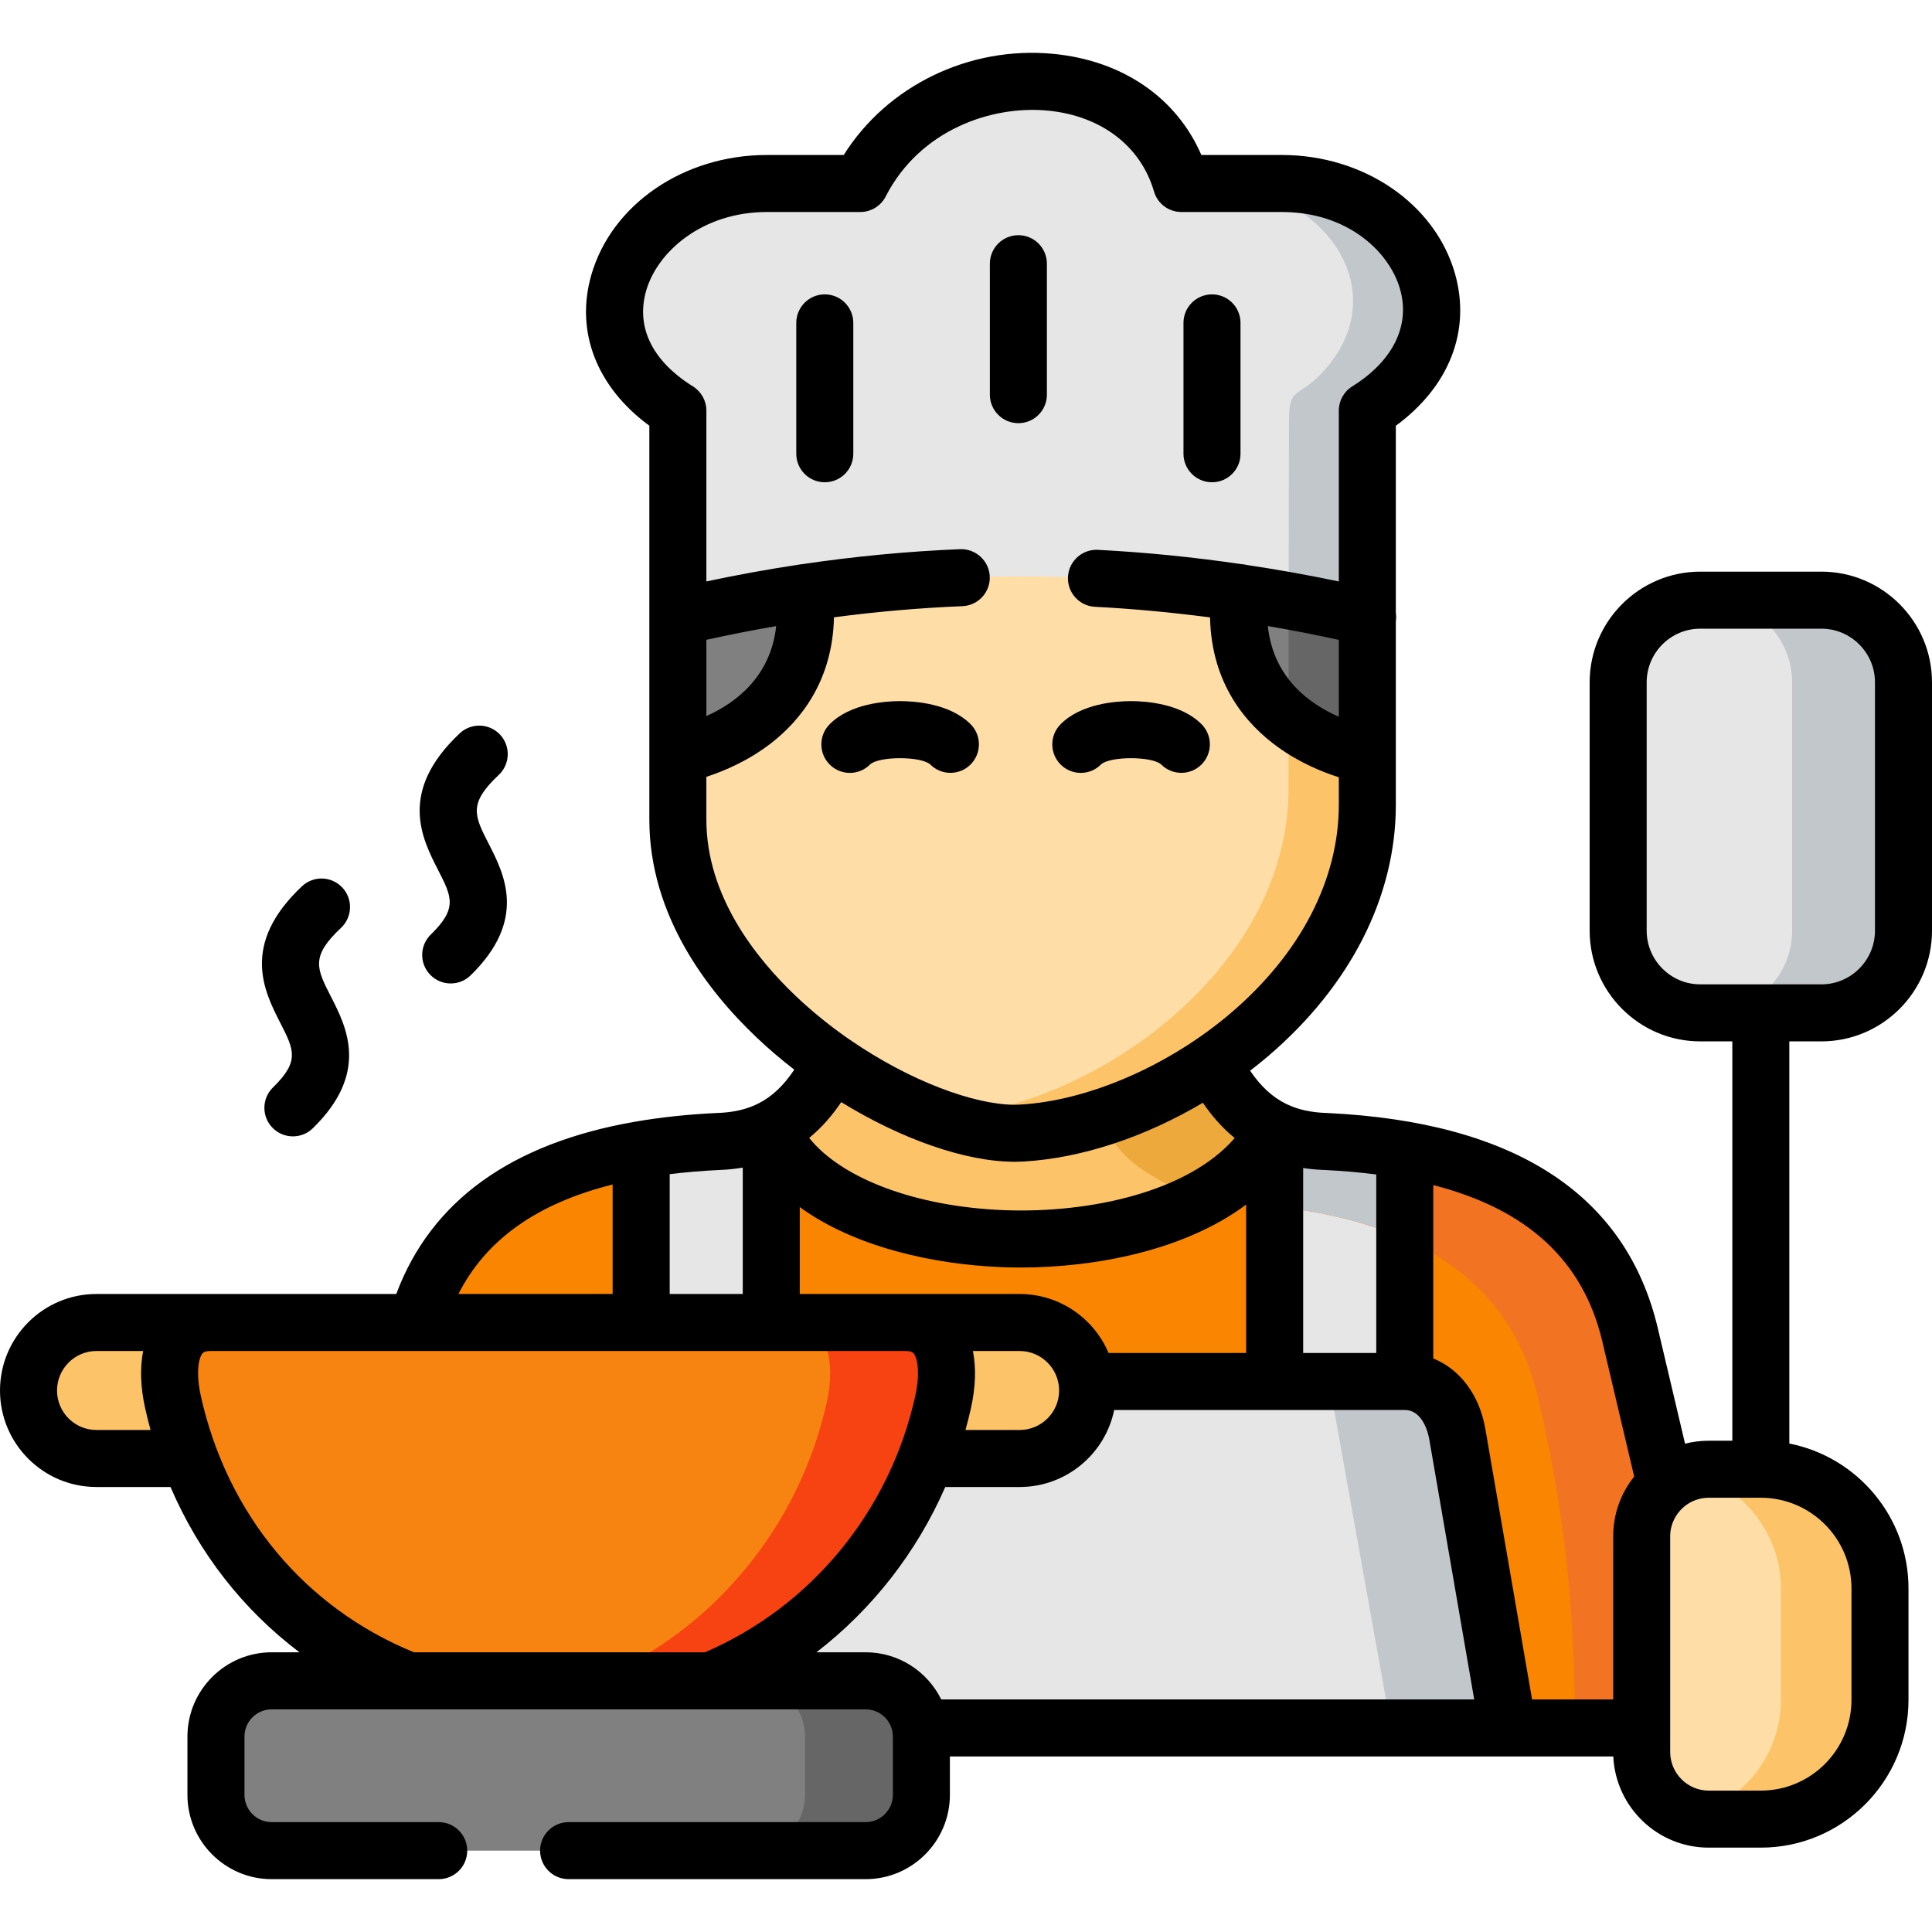 <svg width="60" height="60" viewBox="0 0 60 60" fill="none" xmlns="http://www.w3.org/2000/svg">
<g clip-path="url(#clip0)">
<path fill-rule="evenodd" clip-rule="evenodd" d="M50.624 41.459C49.801 37.96 47.062 36.32 43.626 35.715C42.837 35.576 42.014 35.49 41.169 35.45C40.544 35.431 40.026 35.302 39.586 35.093C37.118 39.772 25.836 39.442 23.953 35.093V35.06C23.497 35.288 22.955 35.43 22.301 35.45C21.478 35.49 20.679 35.569 19.912 35.702C16.572 36.274 13.883 37.815 12.944 41.072C14.395 42.464 26.17 53.082 26.262 53.664H50.984V47.712C50.984 47.077 51.272 46.505 51.724 46.121L50.624 41.459Z" fill="#F98500"/>
<path fill-rule="evenodd" clip-rule="evenodd" d="M22.301 35.45C21.478 35.49 20.679 35.569 19.912 35.702V41.072L21.706 42.682L23.953 41.072V35.06C23.497 35.288 22.955 35.43 22.301 35.45Z" fill="#E6E6E6"/>
<path fill-rule="evenodd" clip-rule="evenodd" d="M19.74 52.199H24.55C25.413 52.199 26.133 52.838 26.262 53.665H46.834L45.259 44.541C45.11 43.655 44.525 42.904 43.626 42.904V35.715C42.837 35.576 42.014 35.49 41.169 35.451C40.544 35.431 40.026 35.302 39.586 35.093V42.904H27.233C27.259 43.103 21.181 51.608 19.74 52.199Z" fill="#E6E6E6"/>
<path fill-rule="evenodd" clip-rule="evenodd" d="M37.654 33.01L32.028 31.234L25.833 32.977L25.817 33.007C25.403 33.883 24.819 34.624 23.953 35.06V35.093C25.836 39.442 37.119 39.773 39.587 35.093C38.681 34.663 38.106 33.89 37.654 33.01Z" fill="#FCC368"/>
<path fill-rule="evenodd" clip-rule="evenodd" d="M38.499 16.073C34.019 15.408 29.513 15.395 24.98 16.073C23.672 16.268 22.364 16.522 21.052 16.833V25.454C21.052 28.506 23.275 31.201 25.833 32.977C27.921 34.432 30.233 35.269 31.723 35.19C33.606 35.083 35.767 34.296 37.654 33.01C40.336 31.178 42.464 28.334 42.464 24.994V16.83C41.145 16.522 39.824 16.268 38.499 16.073Z" fill="#FFDDA6"/>
<path fill-rule="evenodd" clip-rule="evenodd" d="M32.037 2.528C29.973 2.534 27.799 3.593 26.719 5.699H23.818C19.625 5.699 17.128 10.309 21.052 12.752V19.164C22.364 18.854 23.672 18.602 24.98 18.404C29.513 17.726 34.02 17.739 38.5 18.404C39.824 18.602 41.146 18.854 42.464 19.164V12.752C46.389 10.309 44.001 5.699 39.808 5.699H36.689C36.078 3.593 34.139 2.534 32.077 2.528H32.037Z" fill="#E6E6E6"/>
<path fill-rule="evenodd" clip-rule="evenodd" d="M42.464 12.752C46.389 10.309 44.001 5.699 39.808 5.699H37.36C41.12 5.699 43.442 9.062 41.044 11.592C40.274 12.402 40.03 11.982 40.03 13.116L40.02 18.655C40.836 18.804 41.652 18.973 42.464 19.164V12.752Z" fill="#C2C7CC"/>
<path fill-rule="evenodd" clip-rule="evenodd" d="M42.464 23.454C42.326 23.427 41.083 23.189 40.019 22.342V24.485C40.019 27.825 37.889 30.672 35.206 32.501C33.319 33.791 31.159 34.575 29.276 34.68C29.209 34.684 29.143 34.687 29.074 34.687C30.072 35.047 30.997 35.229 31.724 35.189C33.606 35.084 35.768 34.297 37.654 33.011C40.337 31.178 42.464 28.334 42.464 24.995V23.454Z" fill="#FCC368"/>
<path fill-rule="evenodd" clip-rule="evenodd" d="M39.587 35.093C38.681 34.663 38.106 33.89 37.654 33.01C36.544 33.767 35.334 34.353 34.148 34.726C34.694 35.781 35.143 36.264 36.719 37.011C36.907 37.101 37.112 37.177 37.33 37.233C38.321 36.7 39.114 35.986 39.587 35.093Z" fill="#EDA93B"/>
<path fill-rule="evenodd" clip-rule="evenodd" d="M50.624 41.459C49.802 37.961 47.063 36.321 43.627 35.715C42.837 35.576 42.015 35.49 41.169 35.451C40.545 35.431 40.026 35.302 39.587 35.093C39.114 35.986 38.321 36.7 37.33 37.233C37.624 37.312 37.945 37.359 38.301 37.368C38.738 37.392 39.164 37.421 39.587 37.468C39.986 37.511 40.376 37.564 40.76 37.633C41.787 37.815 42.755 38.089 43.627 38.477C45.666 39.389 47.182 40.927 47.76 43.381C48.592 46.916 48.91 50.037 48.91 53.665H50.985V47.712C50.985 47.078 51.272 46.505 51.725 46.122L50.624 41.459Z" fill="#F27321"/>
<path fill-rule="evenodd" clip-rule="evenodd" d="M43.627 35.715C42.837 35.576 42.015 35.49 41.169 35.451C40.545 35.431 40.026 35.302 39.587 35.093V37.468C39.986 37.511 40.376 37.564 40.76 37.633C41.787 37.815 42.755 38.089 43.627 38.477V35.715Z" fill="#C2C7CC"/>
<path fill-rule="evenodd" clip-rule="evenodd" d="M58.385 49.332C58.385 47.295 56.72 45.629 54.684 45.629H53.066C52.557 45.629 52.088 45.814 51.725 46.121C51.272 46.505 50.984 47.077 50.984 47.712V54.408C50.984 55.556 51.923 56.495 53.066 56.495H54.684C56.72 56.495 58.385 54.829 58.385 52.791V49.332Z" fill="#FFDDA6"/>
<path fill-rule="evenodd" clip-rule="evenodd" d="M56.564 18.639H52.805C51.4 18.639 50.254 19.789 50.254 21.191V28.903C50.254 30.308 51.4 31.456 52.805 31.456H56.564C57.353 31.456 58.061 31.092 58.53 30.523C58.893 30.08 59.114 29.518 59.114 28.903V21.191C59.114 20.58 58.893 20.014 58.53 19.574C58.061 19.005 57.354 18.639 56.564 18.639Z" fill="#E6E6E6"/>
<path fill-rule="evenodd" clip-rule="evenodd" d="M45.259 44.541C45.111 43.654 44.526 42.904 43.627 42.904H41.274L43.201 53.664H46.835L45.259 44.541Z" fill="#C2C7CC"/>
<path fill-rule="evenodd" clip-rule="evenodd" d="M58.385 49.332C58.385 47.295 56.719 45.629 54.684 45.629H53.066C52.851 45.629 52.642 45.662 52.444 45.725C54.08 46.105 55.309 47.583 55.309 49.332V52.791C55.309 54.541 54.08 56.016 52.444 56.399C52.642 56.459 52.851 56.495 53.066 56.495H54.684C56.719 56.495 58.385 54.828 58.385 52.791V49.332Z" fill="#FCC368"/>
<path fill-rule="evenodd" clip-rule="evenodd" d="M33.758 42.904C33.622 41.875 32.733 41.072 31.666 41.072H28.118C26.872 41.072 26.661 42.245 26.394 43.453C26.258 44.055 28.977 44.733 28.762 45.295H31.666C32.829 45.295 33.777 44.346 33.777 43.185C33.777 43.089 33.77 42.996 33.758 42.904Z" fill="#FCC368"/>
<path fill-rule="evenodd" clip-rule="evenodd" d="M6.542 41.072H2.994C1.834 41.072 0.886 42.024 0.886 43.185C0.886 44.346 1.834 45.295 2.994 45.295H5.891L8.643 42.682L6.542 41.072Z" fill="#FCC368"/>
<path fill-rule="evenodd" clip-rule="evenodd" d="M23.952 41.072H6.541C5.296 41.072 5.104 42.335 5.372 43.545C5.507 44.154 5.682 44.736 5.891 45.295C7.119 48.565 9.577 50.979 12.683 52.199L16.703 54.712L22.072 52.199C25.141 50.932 27.563 48.42 28.762 45.295C28.977 44.733 29.156 44.147 29.288 43.545C29.556 42.335 29.367 41.072 28.118 41.072H23.952Z" fill="#F78411"/>
<path fill-rule="evenodd" clip-rule="evenodd" d="M22.073 52.199H8.438C7.483 52.199 6.707 52.98 6.707 53.932V55.741C6.707 56.693 7.483 57.474 8.438 57.474H26.883C27.835 57.474 28.615 56.693 28.615 55.741V53.932C28.615 53.843 28.608 53.75 28.591 53.664C28.463 52.837 27.742 52.199 26.883 52.199H22.073Z" fill="#808080"/>
<path fill-rule="evenodd" clip-rule="evenodd" d="M28.119 41.072H24.508C25.753 41.072 25.945 42.335 25.677 43.545C25.542 44.147 25.367 44.733 25.149 45.295C24.921 45.893 24.647 46.465 24.333 47.014C23.768 47.996 23.074 48.892 22.272 49.68C22.219 49.729 22.166 49.782 22.113 49.831C21.056 50.83 19.82 51.637 18.459 52.199H22.073C22.721 51.931 23.339 51.61 23.924 51.237C26.107 49.845 27.815 47.761 28.764 45.295C28.978 44.733 29.157 44.147 29.289 43.545C29.339 43.33 29.372 43.115 29.385 42.904C29.457 41.928 29.146 41.072 28.119 41.072Z" fill="#F74311"/>
<path fill-rule="evenodd" clip-rule="evenodd" d="M28.591 53.664C28.462 52.837 27.742 52.199 26.883 52.199H23.269C24.131 52.199 24.848 52.837 24.98 53.664C24.993 53.75 25 53.843 25 53.932V55.741C25 56.694 24.22 57.474 23.269 57.474H26.883C27.834 57.474 28.614 56.693 28.614 55.741V53.932C28.614 53.843 28.608 53.75 28.591 53.664Z" fill="#666666"/>
<path fill-rule="evenodd" clip-rule="evenodd" d="M58.53 19.574C58.061 19.005 57.354 18.639 56.565 18.639H53.105C54.506 18.639 55.656 19.789 55.656 21.191V28.903C55.656 30.308 54.506 31.456 53.105 31.456H56.565C57.354 31.456 58.061 31.092 58.53 30.523C58.894 30.08 59.115 29.518 59.115 28.903V21.191C59.115 20.58 58.894 20.014 58.53 19.574Z" fill="#C2C7CC"/>
<path fill-rule="evenodd" clip-rule="evenodd" d="M42.463 19.164C41.145 18.853 39.823 18.602 38.498 18.404C38.033 22.603 42.198 23.407 42.463 23.453V19.164Z" fill="#808080"/>
<path fill-rule="evenodd" clip-rule="evenodd" d="M24.98 18.404C23.672 18.602 22.364 18.853 21.052 19.164V23.447C21.623 23.334 25.423 22.415 24.98 18.404Z" fill="#808080"/>
<path fill-rule="evenodd" clip-rule="evenodd" d="M42.464 19.164C41.652 18.973 40.836 18.804 40.02 18.655V22.342C41.083 23.189 42.326 23.427 42.464 23.453V19.164Z" fill="#666666"/>
<path d="M8.478 33.771C8.128 34.113 8.121 34.673 8.462 35.023C8.636 35.202 8.866 35.291 9.096 35.291C9.319 35.291 9.542 35.208 9.714 35.04C11.485 33.314 10.759 31.894 10.279 30.954C9.828 30.073 9.642 29.707 10.592 28.814C10.948 28.478 10.965 27.918 10.63 27.562C10.294 27.205 9.734 27.189 9.378 27.524C7.46 29.329 8.207 30.792 8.702 31.761C9.134 32.607 9.313 32.957 8.478 33.771Z" fill="black"/>
<path d="M13.379 29.023C13.029 29.364 13.021 29.925 13.363 30.275C13.536 30.453 13.767 30.542 13.997 30.542C14.22 30.542 14.443 30.459 14.615 30.291C16.386 28.565 15.659 27.145 15.178 26.206C14.727 25.324 14.54 24.959 15.49 24.065C15.846 23.73 15.863 23.169 15.528 22.813C15.192 22.457 14.631 22.44 14.276 22.776C12.357 24.581 13.106 26.044 13.602 27.012C14.035 27.858 14.214 28.209 13.379 29.023Z" fill="black"/>
<path d="M26.393 24.003C26.623 24.003 26.852 23.914 27.025 23.737C27.314 23.481 28.603 23.484 28.888 23.74C29.233 24.087 29.794 24.089 30.14 23.744C30.487 23.399 30.489 22.839 30.144 22.492C29.504 21.847 28.409 21.774 27.949 21.774C27.943 21.774 27.937 21.774 27.931 21.774C27.489 21.776 26.393 21.85 25.761 22.497C25.419 22.846 25.424 23.409 25.774 23.75C25.946 23.919 26.17 24.003 26.393 24.003Z" fill="black"/>
<path d="M33.565 24.003C33.795 24.003 34.024 23.914 34.197 23.737C34.485 23.481 35.775 23.484 36.06 23.74C36.404 24.087 36.965 24.089 37.312 23.744C37.659 23.399 37.661 22.839 37.316 22.492C36.675 21.847 35.581 21.774 35.121 21.774C35.115 21.774 35.109 21.774 35.103 21.774C34.661 21.776 33.565 21.85 32.933 22.497C32.591 22.846 32.596 23.409 32.946 23.75C33.118 23.919 33.342 24.003 33.565 24.003Z" fill="black"/>
<path d="M31.627 13.142C32.116 13.142 32.512 12.746 32.512 12.256V8.189C32.512 7.7 32.116 7.304 31.627 7.304C31.138 7.304 30.741 7.7 30.741 8.189V12.256C30.741 12.746 31.138 13.142 31.627 13.142Z" fill="black"/>
<path d="M25.614 9.142C25.125 9.142 24.729 9.539 24.729 10.028V14.092C24.729 14.581 25.125 14.977 25.614 14.977C26.103 14.977 26.5 14.581 26.5 14.092V10.028C26.5 9.539 26.103 9.142 25.614 9.142Z" fill="black"/>
<path d="M37.64 14.977C38.129 14.977 38.525 14.581 38.525 14.091V10.027C38.525 9.539 38.129 9.142 37.64 9.142C37.15 9.142 36.754 9.539 36.754 10.027V14.091C36.754 14.581 37.15 14.977 37.64 14.977Z" fill="black"/>
<path d="M56.564 32.341C58.459 32.341 60 30.798 60 28.902V21.191C60 19.295 58.459 17.753 56.564 17.753H52.804C50.91 17.753 49.368 19.295 49.368 21.191V28.902C49.368 30.798 50.91 32.341 52.804 32.341H53.799V44.743H53.065C52.812 44.743 52.566 44.775 52.331 44.835L51.486 41.255C50.504 37.093 47.047 34.842 41.21 34.565C41.206 34.565 41.202 34.565 41.198 34.565C40.728 34.549 40.326 34.465 39.971 34.296C39.958 34.29 39.944 34.282 39.93 34.276C39.508 34.067 39.151 33.733 38.823 33.252C39.011 33.106 39.198 32.958 39.379 32.803C41.939 30.617 43.349 27.844 43.349 24.994V19.293C43.362 19.205 43.362 19.119 43.349 19.035V13.222C45.007 12.006 45.692 10.268 45.184 8.491C44.564 6.325 42.354 4.813 39.807 4.813H37.309C36.539 3.035 34.863 1.878 32.707 1.672C30.092 1.422 27.547 2.67 26.203 4.813H23.817C21.234 4.813 18.991 6.348 18.362 8.546C17.86 10.303 18.532 12.02 20.166 13.221V23.435V23.443V25.453C20.166 28.439 21.985 30.789 23.512 32.233C23.877 32.58 24.265 32.909 24.667 33.22C24.331 33.721 23.967 34.066 23.532 34.28C23.531 34.281 23.53 34.282 23.529 34.282C23.166 34.46 22.755 34.549 22.271 34.565C22.267 34.565 22.263 34.565 22.259 34.565C21.363 34.608 20.523 34.697 19.74 34.833C19.737 34.833 19.734 34.834 19.73 34.834C15.876 35.503 13.386 37.297 12.306 40.186H2.993C1.343 40.186 0 41.531 0 43.184C0 44.836 1.343 46.18 2.993 46.18H5.295C6.18 48.239 7.55 49.992 9.299 51.313H8.438C6.995 51.313 5.821 52.488 5.821 53.932V55.74C5.821 57.184 6.995 58.359 8.438 58.359H13.625C14.114 58.359 14.51 57.962 14.51 57.474C14.51 56.984 14.114 56.588 13.625 56.588H8.438C7.971 56.588 7.592 56.208 7.592 55.74V53.932C7.592 53.465 7.972 53.085 8.438 53.085H26.883C27.29 53.085 27.63 53.374 27.711 53.758C27.713 53.788 27.718 53.817 27.724 53.845C27.727 53.874 27.729 53.903 27.729 53.932V55.74C27.729 56.208 27.349 56.588 26.883 56.588H17.659C17.17 56.588 16.773 56.984 16.773 57.474C16.773 57.962 17.17 58.359 17.659 58.359H26.883C28.326 58.359 29.5 57.184 29.5 55.74V54.549H50.102C50.176 56.123 51.476 57.38 53.065 57.38H54.684C57.213 57.38 59.27 55.322 59.27 52.791V49.332C59.27 47.105 57.676 45.244 55.569 44.83V32.341H56.564ZM49.762 41.662L50.751 45.856C50.343 46.365 50.099 47.01 50.099 47.712V52.778H47.58L46.132 44.394C45.953 43.326 45.34 42.522 44.512 42.188V36.804C47.444 37.555 49.172 39.16 49.762 41.662ZM42.741 36.474V42.018H40.471V36.273C40.681 36.306 40.9 36.327 41.132 36.335C41.697 36.362 42.232 36.409 42.741 36.474ZM34.428 42.018C33.972 40.942 32.906 40.186 31.667 40.186H24.838V37.487C26.527 38.72 28.977 39.271 31.125 39.353C31.312 39.36 31.504 39.364 31.698 39.364C34.035 39.364 36.798 38.828 38.7 37.41V42.018H34.428ZM30.153 43.736C30.299 43.077 30.318 42.474 30.215 41.957H31.667C32.342 41.957 32.892 42.508 32.892 43.184C32.892 43.86 32.342 44.409 31.667 44.409H29.984C30.046 44.187 30.102 43.963 30.153 43.736ZM41.578 19.872V22.259C40.688 21.873 39.544 21.066 39.373 19.443C40.109 19.568 40.844 19.711 41.578 19.872ZM24.105 19.444C23.934 21.031 22.829 21.84 21.937 22.238V19.87C22.658 19.71 23.381 19.569 24.105 19.444ZM21.937 25.453V24.125C22.486 23.947 23.236 23.629 23.937 23.088C24.843 22.389 25.856 21.164 25.9 19.171C27.234 18.995 28.566 18.879 29.889 18.825C30.378 18.805 30.758 18.393 30.738 17.904C30.718 17.416 30.303 17.038 29.817 17.055C28.189 17.122 26.547 17.278 24.905 17.522C24.897 17.522 24.89 17.522 24.883 17.523C24.851 17.527 24.82 17.532 24.79 17.538C23.838 17.682 22.886 17.855 21.937 18.057V12.752C21.937 12.446 21.779 12.162 21.52 12C20.259 11.215 19.742 10.162 20.066 9.032C20.413 7.816 21.813 6.584 23.817 6.584H26.717C27.05 6.584 27.354 6.398 27.506 6.102C28.568 4.029 30.798 3.268 32.538 3.435C34.193 3.593 35.427 4.532 35.838 5.946C35.948 6.324 36.294 6.584 36.688 6.584H39.807C41.861 6.584 43.151 7.825 43.48 8.979C43.803 10.11 43.262 11.211 41.995 12C41.735 12.162 41.578 12.446 41.578 12.752V18.058C40.623 17.857 39.666 17.687 38.709 17.544C38.672 17.535 38.635 17.527 38.596 17.523C38.584 17.522 38.572 17.522 38.561 17.521C37.069 17.303 35.577 17.152 34.097 17.076C33.611 17.05 33.192 17.426 33.167 17.915C33.142 18.403 33.518 18.82 34.006 18.845C35.191 18.906 36.384 19.018 37.579 19.174C37.621 21.253 38.714 22.502 39.69 23.204C40.366 23.691 41.065 23.976 41.578 24.139V24.994C41.578 27.317 40.389 29.613 38.229 31.457C36.31 33.094 33.798 34.186 31.674 34.304C31.622 34.307 31.569 34.309 31.513 34.309C30.271 34.309 28.268 33.586 26.381 32.282C26.352 32.259 26.321 32.239 26.29 32.219C25.752 31.842 25.226 31.416 24.729 30.947C23.456 29.741 21.937 27.81 21.937 25.453ZM31.514 36.08C31.601 36.08 31.688 36.077 31.772 36.073C33.586 35.971 35.56 35.312 37.356 34.247C37.617 34.63 37.939 35.013 38.345 35.343C36.899 37.018 33.835 37.684 31.193 37.583C28.447 37.478 26.137 36.601 25.13 35.339C25.54 35.003 25.863 34.616 26.125 34.228C27.99 35.373 29.978 36.08 31.514 36.08ZM22.337 36.335C22.595 36.326 22.837 36.3 23.067 36.261V40.186H20.798V36.465C21.286 36.405 21.798 36.361 22.337 36.335ZM19.026 36.786V40.186H14.237C15.093 38.498 16.678 37.372 19.026 36.786ZM2.993 44.409C2.319 44.409 1.771 43.86 1.771 43.184C1.771 42.508 2.319 41.957 2.993 41.957H4.446C4.343 42.474 4.362 43.077 4.508 43.736V43.737C4.558 43.964 4.615 44.188 4.676 44.409H2.993ZM12.854 51.313C9.463 49.925 7.056 47.033 6.237 43.354C6.087 42.676 6.157 42.194 6.286 42.034C6.305 42.011 6.348 41.957 6.541 41.957H12.941H12.945H12.947H28.119C28.314 41.957 28.357 42.011 28.375 42.034C28.504 42.194 28.573 42.675 28.424 43.353C27.632 46.927 25.198 49.89 21.893 51.313H12.854ZM29.231 52.778C28.804 51.911 27.912 51.313 26.883 51.313H25.355C27.09 49.976 28.469 48.21 29.356 46.18H31.667C33.112 46.18 34.322 45.152 34.602 43.789H43.626C44.217 43.789 44.37 44.595 44.386 44.691L45.783 52.778H29.231ZM57.499 49.332V52.791C57.499 54.345 56.236 55.609 54.684 55.609H53.065C52.406 55.609 51.869 55.07 51.869 54.408V47.712C51.869 47.346 52.034 47.019 52.293 46.799C52.301 46.793 52.309 46.786 52.316 46.779C52.522 46.614 52.782 46.514 53.065 46.514H54.684C56.236 46.514 57.499 47.778 57.499 49.332ZM51.139 28.902V21.191C51.139 20.272 51.886 19.524 52.804 19.524H56.564C57.482 19.524 58.229 20.272 58.229 21.191V28.902C58.229 29.822 57.482 30.57 56.564 30.57H52.804C51.886 30.57 51.139 29.822 51.139 28.902Z" fill="black"/>
</g>
<defs>
<clipPath id="clip0">
<rect width="60" height="60" fill="white"/>
</clipPath>
</defs>
</svg>
